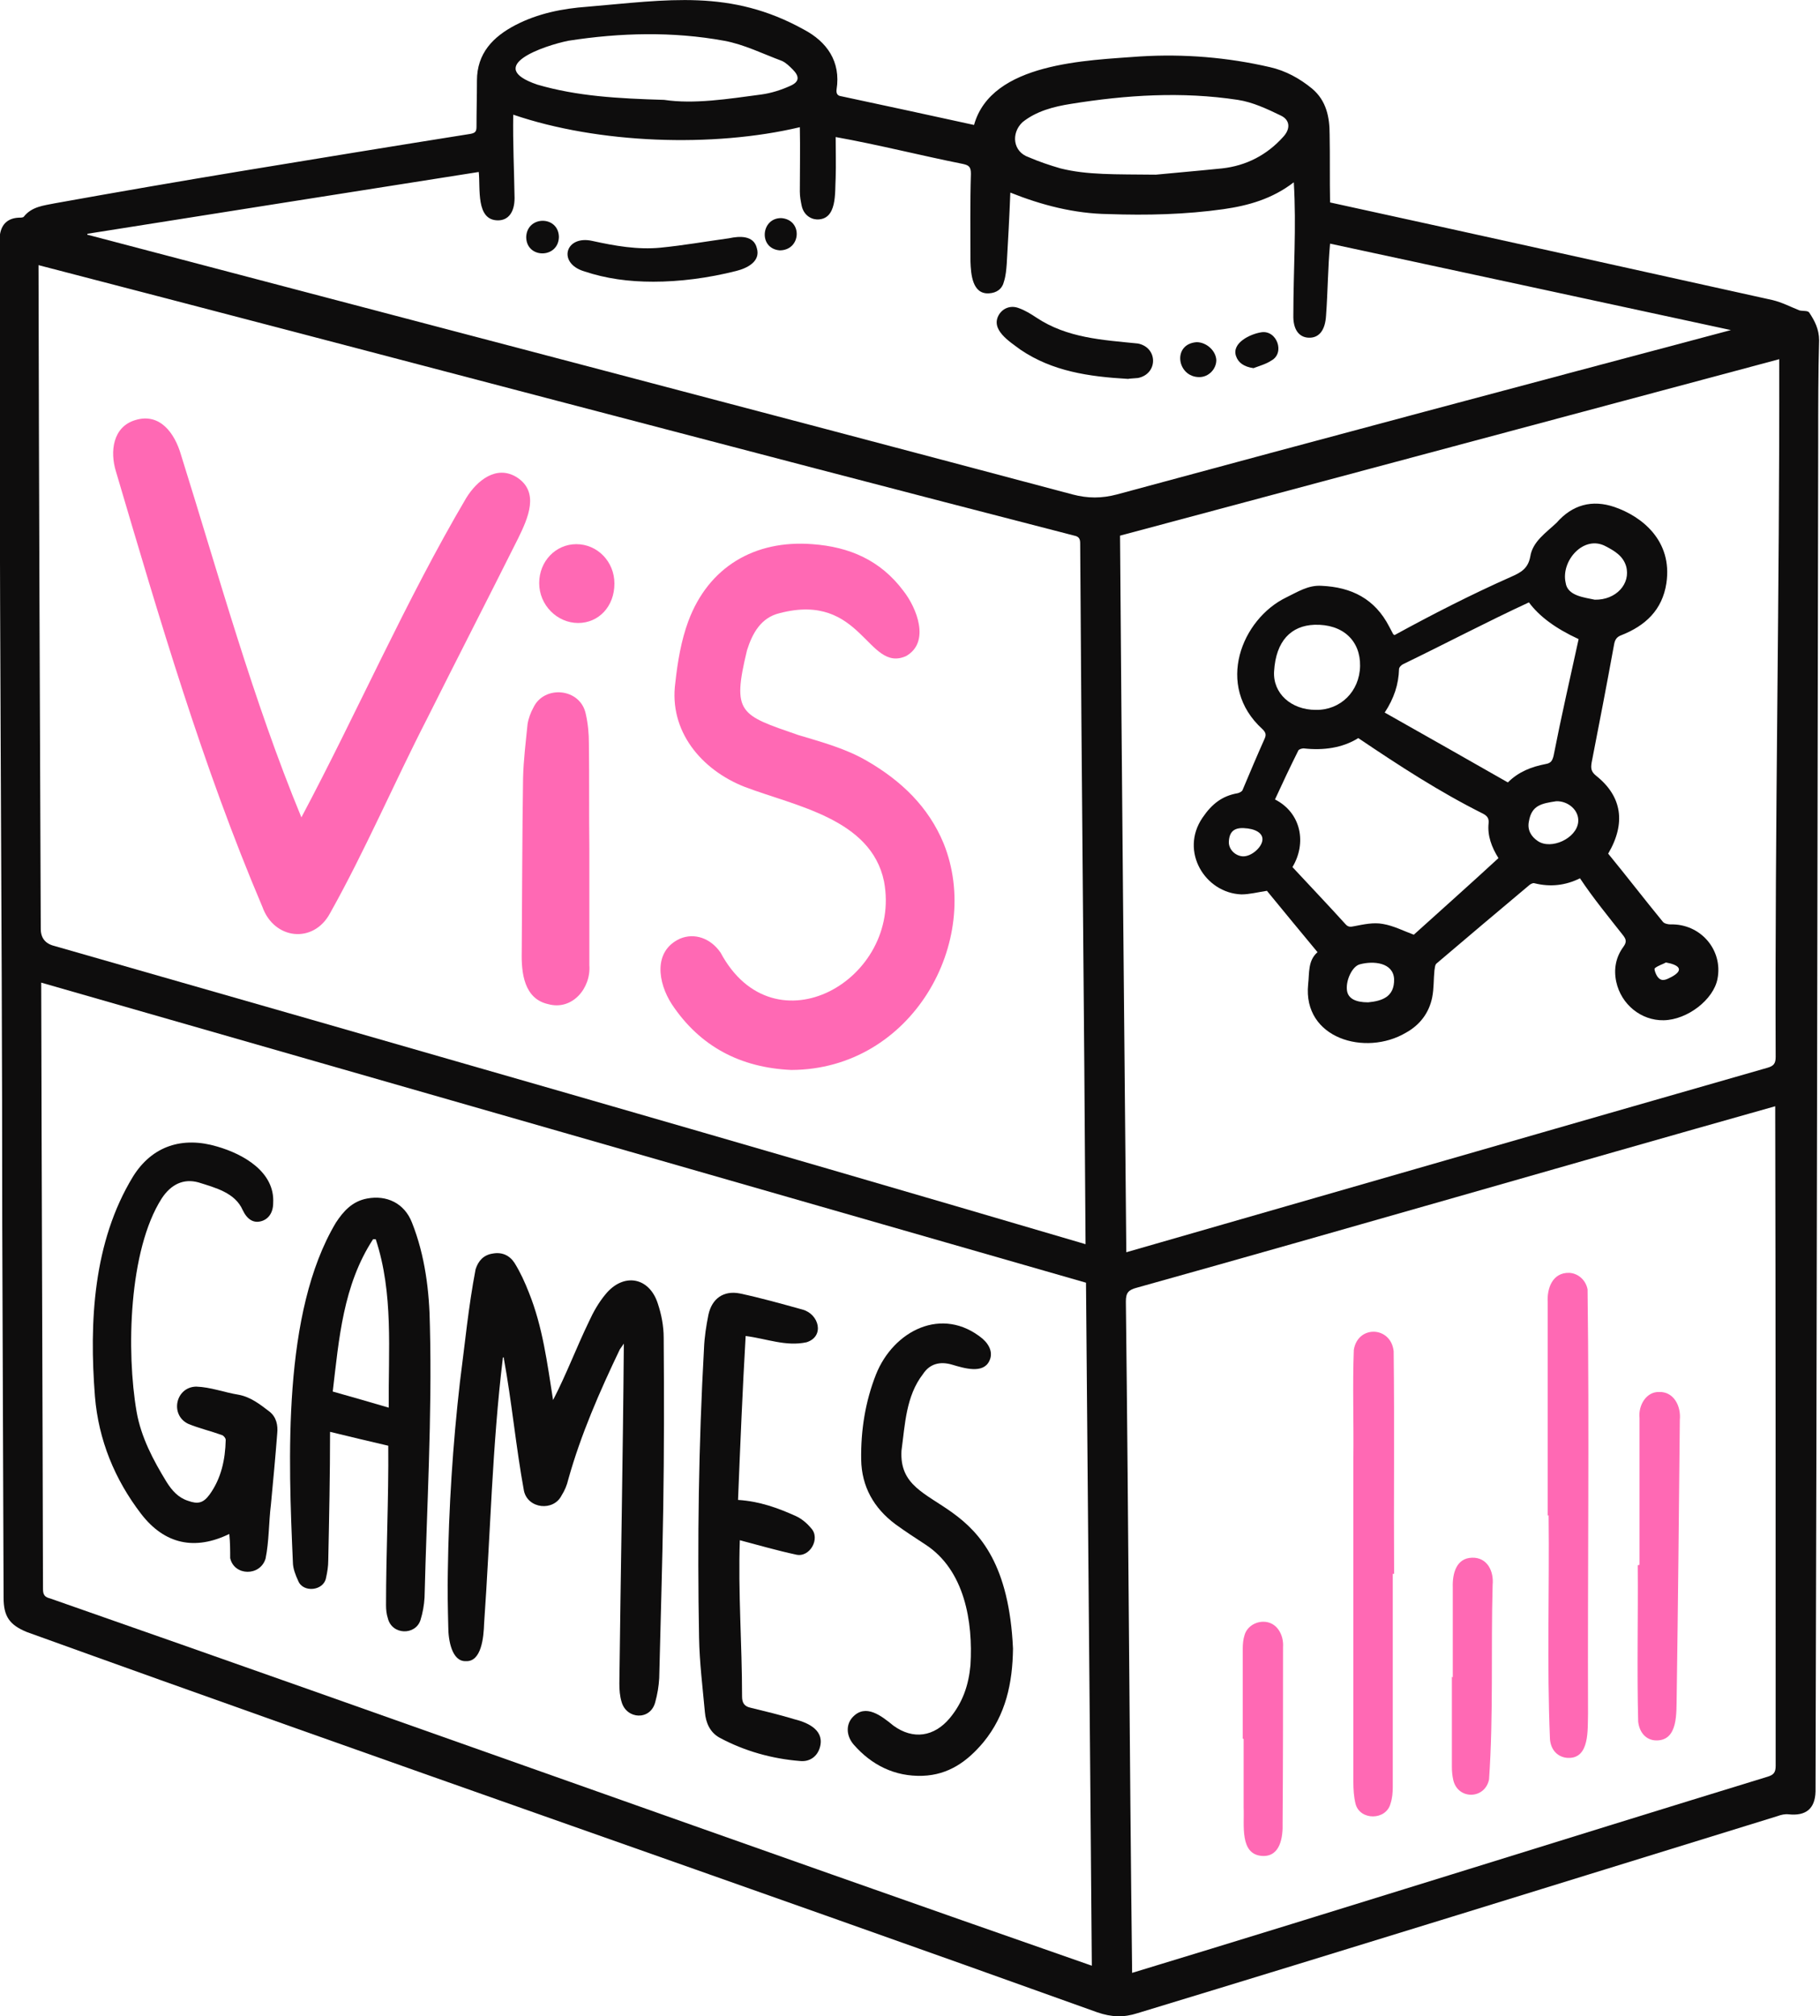 <?xml version="1.0" encoding="utf-8"?>
<!-- Generator: Adobe Illustrator 28.0.0, SVG Export Plug-In . SVG Version: 6.00 Build 0)  -->
<svg version="1.1" id="Layer_2_00000178197685486643072250000007987693039454601145_"
	 xmlns="http://www.w3.org/2000/svg" xmlns:xlink="http://www.w3.org/1999/xlink" x="0px" y="0px" viewBox="0 0 406.4 450.2"
	 style="enable-background:new 0 0 406.4 450.2;" xml:space="preserve">
<style type="text/css">
	.st0{fill:#0E0D0D;}
	.st1{fill:#FF69B4;}
</style>
<path class="st0" d="M217.5,27.9c3.9-14,25.3-14.4,37.1-15.3c9.8-0.6,19.5,0.2,29,2.4c3.5,0.8,6.6,2.5,9.4,4.8
	c3.2,2.7,3.9,6.4,3.9,10.2c0.1,5.1,0,10.1,0.1,15.2c33,7.2,65.8,14.5,98.8,21.8c2.1,0.5,4,1.5,6,2.3c0.8,0.2,1.9,0,2.2,0.5
	c1.2,1.8,2.2,3.7,2.2,6.2c-0.2,7.4-0.2,14.9-0.2,22.4c-0.2,100.5-0.3,201.1-0.6,301.6c-0.1,3.9-2.2,5.5-6,5.1
	c-0.8-0.1-1.7,0.1-2.5,0.4c-47.6,14.7-95.2,29.5-142.9,44c-3.1,1-5.8,0.9-9-0.2c-79.6-28.6-159.5-56.2-239-84.9
	c-3.9-1.6-5.2-3.5-5.2-7.7c-0.1-27.8-0.2-55.5-0.3-83.3c0-73.7-0.8-147.4-0.5-221.1c0.4-2.4,1.9-3.6,4.2-3.7c0.4,0,0.9,0,1.1-0.2
	c1.8-2.3,4.5-2.5,6.9-3c13.9-2.5,27.8-4.9,41.7-7.2c17-2.8,34.1-5.6,51.1-8.3c1.1-0.2,1.4-0.5,1.4-1.6c0-3.4,0.1-6.9,0.1-10.3
	c0-6.1,3.6-9.8,8.6-12.4c5-2.6,10.5-3.7,16.1-4.1C149,0,163.1-2.5,179.5,6.6c5.1,2.7,8.3,7.1,7.3,13.4c-0.1,0.9,0.2,1.4,1.1,1.5
	C197.7,23.6,207.5,25.7,217.5,27.9z M242.4,277.8c-0.3-52.2-0.9-104.3-1.2-156.5c0-1-0.3-1.5-1.3-1.7C162.7,99.7,85.7,79.2,8.6,59.2
	c0.1,49.4,0.3,98.8,0.5,148.2c0,2,1,3.3,3,3.8C88.9,233.2,165.7,255.2,242.4,277.8L242.4,277.8z M243.8,438.9
	c-0.4-51.1-0.9-102-1.3-152.5c-77.9-22.4-155.6-44.7-233.3-67c0.1,45.1,0.3,90.2,0.4,135.4c0,1.3,0.4,1.8,1.6,2.1
	C88.7,384,166.1,411.8,243.8,438.9L243.8,438.9z M252.8,440.5c47.4-14.4,94.6-29.3,141.9-43.8c1.3-0.4,1.8-0.9,1.8-2.4
	c0-49.1,0-98.2-0.1-147.3c-47.5,13.4-94.9,27.2-142.5,40.5c-1.9,0.5-2.5,1.1-2.5,3.1C252,340.6,252.2,390.5,252.8,440.5L252.8,440.5
	z M251.5,279.6c47.7-13.7,95.4-27.5,143.2-41.2c1.4-0.4,1.8-1,1.8-2.4c-0.2-51.9,0.9-103.8,0.8-155.8
	C348,93.4,299,106.5,250.1,119.6C250.5,173,251,226.2,251.5,279.6L251.5,279.6z M19.5,52.2l0,0.2c73.3,19.3,146.7,38.5,220,58
	c3.4,0.9,6.5,0.9,9.9,0c45.8-12.4,91.2-24.5,137.1-36.7c-30.1-6.5-59.7-12.9-89.5-19.3c-0.5,5.4-0.5,10.7-0.9,16.1
	c-0.2,3.3-1.6,5-3.9,4.9c-2.2-0.1-3.5-1.9-3.4-5.1c0-10,0.7-19.6,0.1-29.6c-4.8,3.7-10.1,5.2-15.7,6c-8.5,1.2-17.1,1.4-25.7,1.1
	c-7.6-0.1-14.9-2-21.9-4.8c-0.2,5.4-0.5,10.7-0.8,15.9c-0.1,1.3-0.2,2.6-0.6,3.9c-0.4,1.7-1.6,2.6-3.4,2.7c-3.7,0.2-4-4.3-4.1-7.1
	c0-6.5-0.1-13.1,0.1-19.6c0-1.5-0.4-1.9-1.8-2.2c-9.5-1.9-18.9-4.3-28.4-6c0,3.1,0.1,6.1,0,9.1c-0.2,3.3,0.4,9.4-4.2,9.3
	c-1.6-0.1-3-1.2-3.4-3.1c-0.2-1-0.4-2-0.4-3.1c0-4.8,0.1-9.6,0-14.4c-19.4,4.6-45,3.7-64-2.8c-0.1,6.4,0.2,12.3,0.3,18.6
	c0,3.2-1.4,5-3.7,5c-5,0-3.9-7.2-4.3-10.8C77.6,43,48.6,47.6,19.5,52.2L19.5,52.2z M258.1,39c3-0.3,8.9-0.8,14.8-1.4
	c5.4-0.6,10-3,13.6-7c1.7-1.8,1.6-3.8-0.5-4.8c-3.1-1.5-6.3-3-9.6-3.5c-12.5-1.9-24.9-1.1-37.3,0.9c-3.8,0.6-7.7,1.6-10.8,4.1
	c-2.6,2.5-2.1,6.6,1.4,7.8c2.3,1,4.7,1.8,7.1,2.5C242.8,39.1,249,38.9,258.1,39z M148.3,22.3c6.7,1,14.2-0.2,21.7-1.2
	c2.2-0.3,4.4-1,6.4-1.9c2.1-0.9,2.2-2.1,0.6-3.7c-0.7-0.7-1.5-1.5-2.4-1.9c-4.3-1.6-8.5-3.7-12.9-4.5c-11.5-2.1-23.2-1.8-34.8,0
	c-5.4,1.1-19,5.7-6.9,9.8C128.9,21.5,138.1,22,148.3,22.3L148.3,22.3z"/>
<path class="st1" d="M176.7,238.9c-11.3-0.5-20.4-5.2-26.7-14.7c-3.1-4.8-4.2-11.8,1.8-14.6c3.3-1.4,6.9-0.1,9.1,3.1
	c12,22.4,40.6,6,36.5-15.9c-2.9-14-19.8-16.8-31.1-21.1c-9.7-3.8-17-12.5-15.5-23.3c0.5-4.6,1.3-9.4,2.9-13.7
	c4.5-12.1,14.8-18.2,27.7-17.2c8.3,0.6,15.2,3.6,20.3,10.4c3,3.8,6.1,11.5,0.6,14.6c-8.6,3.8-9.8-14.4-28.2-9.6
	c-4.2,1-6.1,4.5-7.3,8.3c-3.4,14.1-1.6,14.4,11.4,18.9c5.3,1.6,10.6,3,15.4,5.8c7.6,4.4,13.7,10.2,17.1,18.4
	C219.5,210.1,203.7,238.8,176.7,238.9L176.7,238.9z"/>
<path class="st1" d="M67.3,182.5c12.5-23.5,23.3-48.4,36.8-71.3c2.4-3.9,6.7-7.4,11.2-4.7c5.3,3.3,2.6,9.2,0.4,13.7
	c-6.7,13.4-13.6,26.8-20.3,40.2c-7.4,14.4-13.8,29.4-21.7,43.5c-3.7,6.9-12.5,5.9-15.1-1.4c-13.4-31.5-23-64.4-32.7-97.2
	c-1.4-4.5-0.7-10,4.3-11.5c5.5-1.7,8.8,2.9,10.2,7.7C48.9,128.6,56.4,156.1,67.3,182.5L67.3,182.5z"/>
<path class="st1" d="M131.6,189.4c0,8.7,0,17.4,0,26.1c0.4,5.1-3.8,10.2-9.2,8.7c-5.4-1.2-6-7-5.9-11.6c0.1-12.9,0.1-25.9,0.3-38.9
	c0.1-4,0.6-8,1-12c0.2-1.3,0.7-2.6,1.3-3.7c2.4-5.1,10.5-4.4,11.7,1.4c0.5,2.2,0.7,4.4,0.7,6.6C131.6,173.8,131.5,181.6,131.6,189.4
	C131.6,189.4,131.6,189.4,131.6,189.4z"/>
<path class="st1" d="M137.2,130.3c0,5.1-3.5,8.8-8.1,8.8c-4.7,0-8.7-4-8.7-8.9s3.7-8.7,8.3-8.7C133.4,121.5,137.2,125.4,137.2,130.3
	z"/>
<path class="st0" d="M112.3,303.1c-2.4,19.7-2.8,39.6-4.2,59.4c-0.1,3.1-0.6,8.6-4.1,8.4c-3.1,0.1-3.9-4.7-3.9-7.6
	c-0.1-4.2-0.2-8.4-0.1-12.5c0.2-14.1,1.1-28.2,2.7-42.2c1.1-8.4,1.9-16.9,3.5-25.2c0.6-1.9,1.8-3.2,3.8-3.5c2.1-0.4,3.8,0.4,4.9,2.1
	c1.3,2.1,2.3,4.3,3.2,6.6c3.1,7.7,4.1,15.8,5.4,24c3-5.8,5.2-11.7,8-17.5c1-2.2,2.2-4.3,3.7-6.1c4-4.9,9.8-3.9,11.7,2.1
	c0.8,2.4,1.3,5,1.3,7.6c0.1,12.7,0.1,25.3-0.1,38c-0.2,12.7-0.6,25.3-0.9,38c-0.1,1.8-0.4,3.6-0.9,5.4c-1.1,4.1-6.4,3.8-7.5-0.1
	c-0.4-1.3-0.5-2.7-0.5-4.1c0.3-25.4,0.8-50.6,1-75.9c-0.5,0.7-0.7,1-0.9,1.3c-4.5,9.4-8.7,19-11.5,29c-0.3,1.3-0.8,2.5-1.5,3.6
	c-1.8,3.6-7.5,3-8.4-1c-1.8-9.8-2.7-19.8-4.5-29.6C112.6,303.1,112.5,303.1,112.3,303.1L112.3,303.1z"/>
<path class="st0" d="M86.7,322.8c-4.3-1-8.5-2-13-3.1c0,9.6-0.2,19.1-0.4,28.7c0,1.3-0.2,2.6-0.5,3.9c-0.5,2.9-5.1,3.4-6.2,0.7
	c-0.6-1.3-1.2-2.8-1.2-4.2c-1-22.8-2.4-55.7,9.6-75.8c1.7-2.6,3.7-4.8,7-5.4c4.3-0.8,8.3,1,10,5.4c2.9,7.3,3.9,15.3,4,23.2
	c0.5,20.2-0.7,40.3-1.2,60.5c-0.1,1.7-0.4,3.4-0.9,5c-1.1,3.5-6.4,3.4-7.3-0.4c-0.3-0.9-0.4-1.9-0.4-2.9
	C86.2,346.5,86.8,334.8,86.7,322.8L86.7,322.8z M83.9,276.7c-0.2,0-0.4,0-0.6,0c-6.7,10.3-7.6,22.2-9,34c4.3,1.2,8.4,2.4,12.5,3.6
	C86.7,301.6,87.9,288.8,83.9,276.7L83.9,276.7z"/>
<path class="st0" d="M51.2,342.5c-7.6,3.7-14.4,2.4-19.7-4.5c-5.9-7.7-9.5-16.5-10.3-26.2c-1.3-16.6-0.4-34.5,8.5-49.1
	c4.3-6.9,11.1-9,18.8-6.7c5.9,1.7,12.9,5.7,12.5,12.6c0,2.2-1.1,3.7-2.8,4.1c-1.6,0.4-3-0.4-4-2.5c-1.7-3.9-6.1-5-9.9-6.2
	c-3.3-0.9-6.1,0.4-8.2,3.6c-7.4,11.6-7.9,34.3-5.6,47.6c1,5.7,3.7,10.8,6.7,15.7c1.2,1.9,2.6,3.5,4.8,4.2c2.2,0.8,3.4,0.5,4.8-1.4
	c2.6-3.6,3.5-7.8,3.6-12.2c0-0.4-0.5-1-0.9-1.1c-2.5-0.9-5.1-1.5-7.5-2.5c-4.1-2-2.8-8.2,1.8-8.3c3.2,0.1,6.3,1.3,9.4,1.8
	c2.8,0.5,4.9,2.2,7,3.8c1.5,1.2,1.9,3,1.7,4.9c-0.4,5.2-0.9,10.5-1.4,15.8c-0.5,4-0.4,8.2-1.2,12.1c-1.2,4-7,3.9-7.9-0.1
	C51.4,346.2,51.4,344.4,51.2,342.5L51.2,342.5z"/>
<path class="st0" d="M164.8,334.9c4.8,0.3,8.9,1.8,12.9,3.6c1.3,0.6,2.5,1.6,3.4,2.7c2.2,2.3-0.3,6.7-3.4,5.9
	c-4.2-0.9-8.3-2.1-12.5-3.2c-0.4,11.6,0.5,23.3,0.5,34.9c0,1.4,0.5,2.2,1.9,2.5c3.3,0.8,6.6,1.6,9.9,2.6c3.2,0.8,6.8,2.6,5.5,6.5
	c-0.6,1.8-2.2,3-4.3,2.8c-6.3-0.5-12.4-2.2-18-5.2c-2.2-1.2-3.1-3.4-3.3-5.7c-0.5-5.5-1.2-11.1-1.3-16.6
	c-0.4-21.6-0.1-43.1,1.1-64.6c0.1-2.6,0.5-5.1,1-7.6c0.8-3.6,3.4-5.4,7-4.7c4.7,1,9.3,2.3,14,3.6c3.7,1,5,6,0.9,7.3
	c-4.6,1-8.9-0.8-13.6-1.4C165.8,310.4,165.3,322.6,164.8,334.9L164.8,334.9z"/>
<path class="st0" d="M226.2,368.1c-0.1,7.7-1.6,14.8-6.6,20.9c-3.6,4.3-7.8,7.3-13.6,7.5c-6.2,0.2-11.4-2.4-15.4-7
	c-1.7-2-1.7-4.5-0.2-6.1c2.9-3.1,6.4-0.3,9.1,1.9c4.4,3.2,9.1,2.5,12.6-1.7c2.9-3.5,4.2-7.4,4.6-11.8c0.6-9.7-1.3-21.2-10-26.9
	c-2.3-1.5-4.6-3-6.8-4.6c-4.8-3.6-7.5-8.4-7.6-14.4c-0.1-6.5,0.9-12.9,3.3-19c3.9-9.8,14.8-15.4,23.8-8c1.8,1.6,2.3,3.4,1.5,5
	c-1.4,2.9-5.6,1.6-8.3,0.8c-2.7-0.8-5-0.2-6.5,2.1c-3.8,4.9-4,11.2-4.8,17.1C200.4,339.4,224.5,330.8,226.2,368.1L226.2,368.1z"/>
<path class="st1" d="M345.6,338.4c0-15.9,0-31.8,0-47.6c-0.2-3.2,1.1-6.7,4.8-6.6c2,0.1,3.7,1.6,4.1,3.7c0.4,31.6,0,63.2,0.1,94.7
	c-0.1,3.6,0.4,10.1-4.5,9.9c-2.1-0.1-3.8-1.6-4-4.2c-0.7-16.6-0.1-33.4-0.3-50C345.7,338.4,345.7,338.4,345.6,338.4L345.6,338.4z"/>
<path class="st1" d="M311,351.4c0,15.9,0,31.8,0,47.6c0,1.2-0.1,2.5-0.5,3.7c-1,3.8-6.8,3.8-7.8,0.1c-0.4-1.6-0.5-3.3-0.5-4.9
	c0-24.1,0-48.3,0-72.4c0.1-8-0.2-16.1,0.1-24.1c0.9-5.6,8.3-5.3,8.9,0.3c0.2,16.6,0,33.1,0.1,49.7
	C311.2,351.4,311.1,351.4,311,351.4L311,351.4z"/>
<path class="st1" d="M366.1,349.4c0-10.9,0-21.9,0-32.8c-0.3-2.8,1.5-5.9,4.4-5.8c3.2-0.1,4.9,3.1,4.6,6.2
	c-0.2,20.6-0.4,41.1-0.7,61.7c-0.1,3.6,0.4,9.9-4.5,9.9c-2.2,0-3.8-1.6-4.1-4.2c-0.3-11.6,0-23.3-0.1-34.9
	C365.9,349.4,366,349.4,366.1,349.4L366.1,349.4z"/>
<path class="st1" d="M324.4,374.5c0-6.7,0-13.4,0-20.1c-0.1-3.1,0.8-6.5,4.3-6.6c3.4-0.1,4.9,3,4.6,6.1c-0.4,14.5,0.2,29-0.8,43.4
	c-0.9,4.5-7,4.6-8,0.1c-0.2-0.9-0.3-1.9-0.3-2.9c0-6.7,0-13.4,0-20.1L324.4,374.5L324.4,374.5z"/>
<path class="st1" d="M277.5,388.2c0-6.7,0-13.4,0-20.1c0-1,0.1-2.1,0.4-3c0.5-1.8,2.3-3,4.2-3c3,0,4.6,2.9,4.4,5.7
	c0,13.1,0,26.1-0.1,39.2c0.1,3.2-0.5,7.5-4.4,7.4c-5.3-0.2-4.1-7-4.3-10.8c0-5.1,0-10.2,0-15.3C277.6,388.2,277.6,388.2,277.5,388.2
	L277.5,388.2z"/>
<path class="st0" d="M294.2,212.6c-3.9-4.7-7.7-9.3-11.3-13.7c-2,0.3-3.9,0.8-5.7,0.8c-8.1-0.3-13.8-9.6-8.7-17.1
	c2.1-3.1,4.4-4.9,7.9-5.5c0.4-0.1,1-0.4,1.1-0.8c1.6-3.8,3.2-7.6,4.9-11.4c0.4-0.9,0.2-1.4-0.5-2.1c-10.7-9.7-4.6-24.6,5.3-29.4
	c2.5-1.2,4.9-2.8,7.9-2.6c6.7,0.3,11.9,2.9,15.1,9.1c0.3,0.6,0.6,1.1,0.9,1.7c0,0,0.1,0.1,0.3,0.2c8.4-4.6,17.2-9.1,26-13
	c2.3-1,3.8-1.9,4.3-4.5c0.5-3.4,3.6-5.4,5.9-7.6c3.5-4,7.9-5.2,12.9-3.5c6.1,2.1,13,7.5,11.6,17c-0.9,6-4.7,9.5-10,11.6
	c-1.1,0.4-1.5,1-1.7,2.2c-1.6,8.8-3.3,17.6-5,26.3c-0.2,1.3-0.1,2,1,2.9c5.8,4.6,6.7,10.6,2.7,17.4c4.1,5,8.1,10.2,12.2,15.2
	c0.3,0.4,1.1,0.6,1.7,0.6c6.7-0.2,11.8,5.7,10.5,12.2c-0.9,4.6-6.7,9.1-12,9.2c-5,0.1-9.5-3.5-10.6-8.6c-0.6-2.8-0.1-5.5,1.6-7.8
	c0.8-1.1,0.6-1.7-0.1-2.6c-3.3-4.2-6.6-8.2-9.6-12.7c-3.2,1.6-6.6,2-10.2,1.1c-0.3-0.1-0.9,0.2-1.2,0.5
	c-6.9,5.8-13.8,11.6-20.6,17.4c-0.4,0.3-0.4,1.1-0.5,1.6c-0.2,2-0.1,4-0.5,6c-0.7,3.5-2.8,6.2-5.9,7.9c-9,5.3-23,1.3-21.8-10.8
	C292.4,217.3,292,214.5,294.2,212.6L294.2,212.6z M334.6,191.6c-1.5-2.4-2.5-5-2.2-7.8c0.1-1.1-0.3-1.6-1.2-2.1
	c-9.8-4.9-18.7-10.7-27.9-16.9c-3.5,2.2-7.8,2.8-12.2,2.3c-0.4,0-1.1,0.2-1.2,0.5c-1.8,3.6-3.5,7.2-5.2,10.9c5.9,3,7.1,9.8,3.9,15.1
	c4,4.3,8,8.5,11.8,12.7c0.6,0.7,1.1,0.7,2,0.5c2.1-0.4,4.3-0.9,6.4-0.5c2.4,0.4,4.7,1.6,6.9,2.4
	C321.9,203.1,328.2,197.5,334.6,191.6L334.6,191.6z M341.4,134.5c-9.5,4.4-18.8,9.3-28.1,13.8c-0.4,0.2-0.9,0.7-0.9,1.1
	c-0.1,3.4-1.1,6.5-3.2,9.7c9.2,5.2,18.4,10.4,27.5,15.6c2.4-2.4,5.3-3.5,8.4-4.1c1.2-0.2,1.5-0.7,1.8-1.8c1.7-8.7,3.7-17.4,5.6-26.1
	C347.3,140.3,343.7,137.6,341.4,134.5L341.4,134.5z M303.7,148.7c0.1-5.6-3.8-9.4-10.2-9.2c-5.2,0.2-8.6,3.6-9,10.4
	c-0.3,4.9,3.8,8.6,9.3,8.6C299.3,158.6,303.6,154.4,303.7,148.7L303.7,148.7z M356.1,133.9c4.8,0.1,8.1-3.6,7-7.5
	c-0.7-2.3-2.6-3.4-4.5-4.4c-4.9-2.7-10.1,3.2-9,8.1C350,133.1,353.9,133.4,356.1,133.9L356.1,133.9z M347.5,178.9
	c-3.3,0.5-5.5,0.9-6.1,4.5c-0.4,1.9,0.5,3.4,2,4.4c3,2,8.6-0.6,9-4.2C352.7,180.9,350.1,178.8,347.5,178.9z M305.5,223.8
	c3.1-0.3,5.9-1.2,5.8-5.2c-0.2-3.7-4.6-4.1-7.6-3.3c-1.8,0.4-3.3,3.8-2.9,6C301.1,222.9,302.6,223.8,305.5,223.8L305.5,223.8z
	 M277.7,184.9c-2.2-0.1-3.2,0.9-3.3,3c-0.1,1.7,1.4,3.2,3.1,3.3c1.9,0.1,4.3-2,4.4-3.7C282,186,280.3,185,277.7,184.9L277.7,184.9z
	 M372,214.9c-0.7,0.4-1.8,0.7-2.5,1.3c-0.2,0.2,0.3,1.6,0.8,2.1c0.9,1,2,0.3,3-0.2C376.2,216.5,374.8,215.4,372,214.9L372,214.9z"/>
<path class="st0" d="M145.9,62.9c-5.6,0-10.6-0.7-15.4-2.3c-6.1-1.8-4.3-8.2,1.8-6.8c5,1.1,10.1,2,15.2,1.5
	c5.1-0.5,10.2-1.4,15.3-2.1c2.3-0.5,5.5-0.7,6.2,2.2c0.9,3-2.2,4.5-4.6,5.1C158.1,62.1,151.7,62.9,145.9,62.9L145.9,62.9z"/>
<path class="st0" d="M251.9,84.6c-8.8-0.5-16.9-1.7-24-6.5c-2.4-1.8-6.9-4.5-4.8-7.9c0.9-1.4,2.6-2.1,4.4-1.4
	c1.4,0.5,2.7,1.3,3.9,2.1c6.9,4.6,14.8,5,22.7,5.8c4.5,0.9,4.5,6.8,0,7.7C253.2,84.5,252.3,84.5,251.9,84.6L251.9,84.6z"/>
<path class="st0" d="M279.9,82.2c-2.1-0.3-3.4-1.2-3.9-2.7c-1-2.9,3.1-4.9,5.6-5.3c3.5-0.6,5.4,4.6,2.3,6.3
	C282.7,81.3,281.2,81.7,279.9,82.2L279.9,82.2z"/>
<path class="st0" d="M267.2,76.4c2.2,0,4.3,1.9,4.4,4c0,2-1.7,3.8-3.8,3.8C262.8,84.2,261.7,76.8,267.2,76.4L267.2,76.4z"/>
<path class="st0" d="M124.8,52.9c-0.1,4.9-7.3,4.9-7.3,0C117.7,48.1,124.7,48.1,124.8,52.9z"/>
<path class="st0" d="M174.1,55.9c-4.8-0.4-4.2-7.3,0.4-7.2C179.3,49.1,178.9,55.9,174.1,55.9z"/>
</svg>
